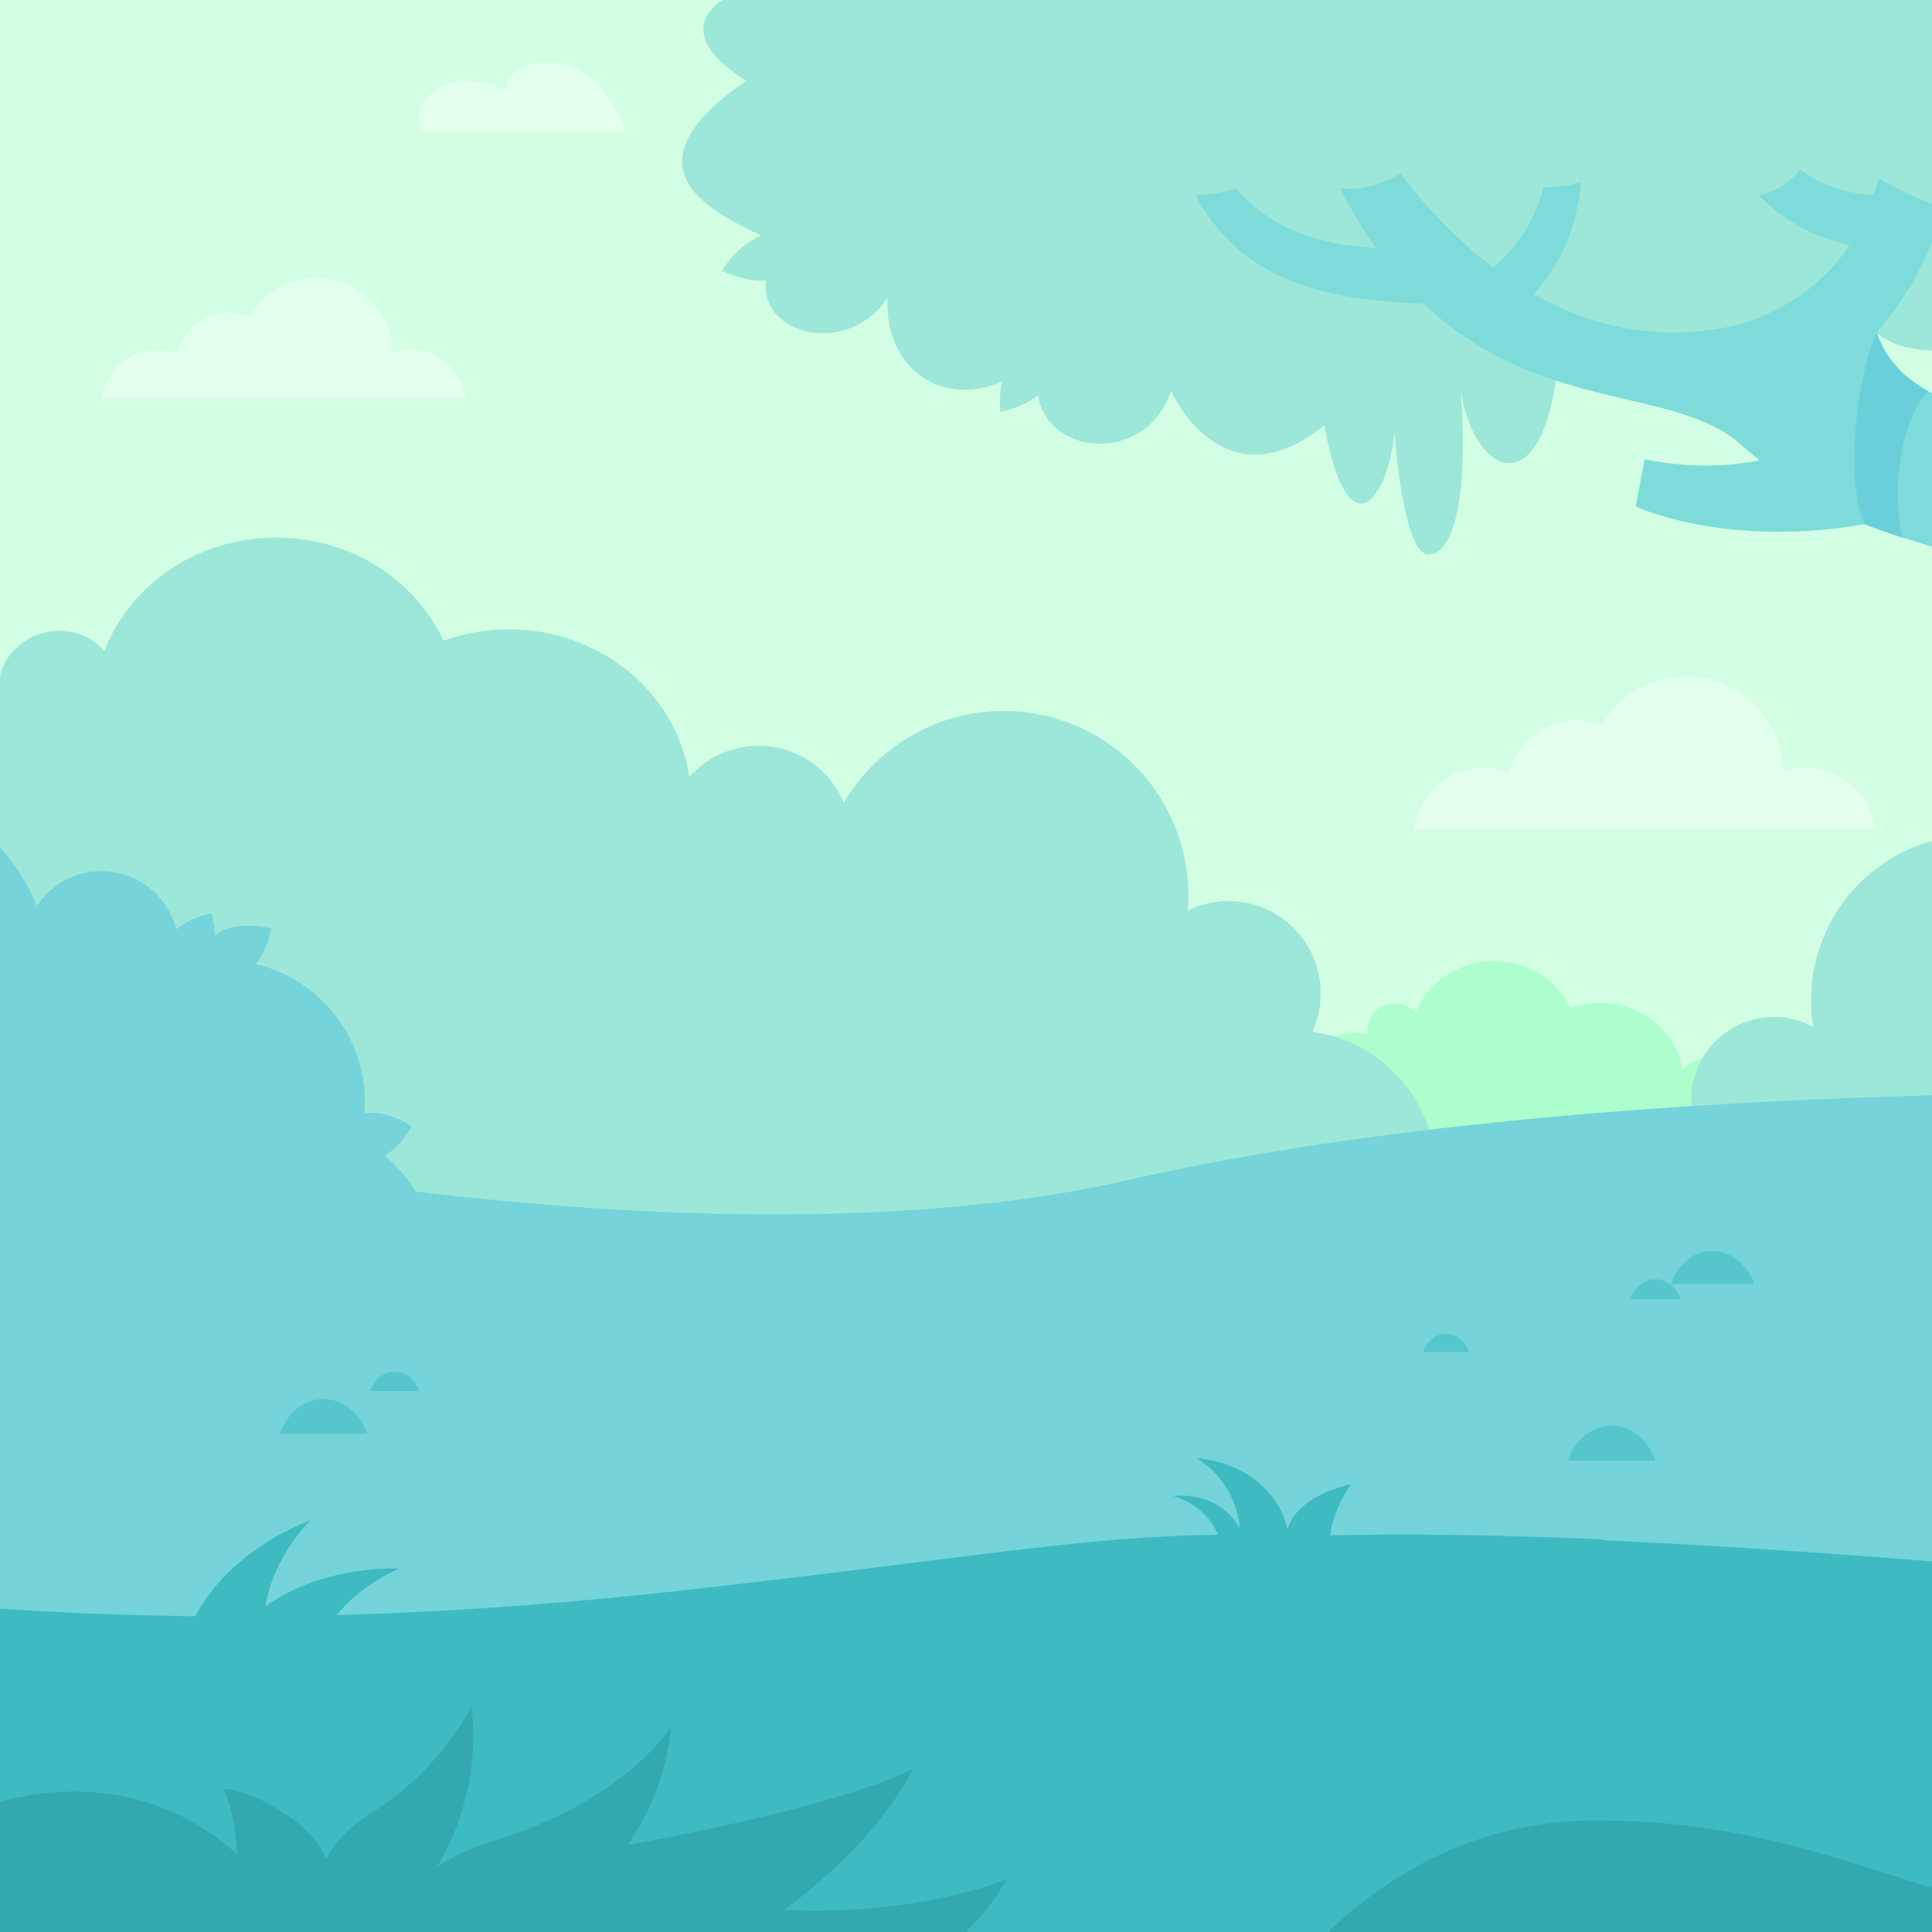 <svg width="1360" height="1360" viewBox="0 0 1360 1360" fill="none" xmlns="http://www.w3.org/2000/svg">
<rect x="0" y="0" width="1360" height="1360" fill="#333333" stroke="none"/>
<g clip-path="url(#clip0_197_10844)">
<path d="M1360 1360H0V0H1360V1360Z" fill="#D2FFE4"/>
<path d="M1360 0H0V1360H1360V0Z" fill="#D2FFE4"/>
<path d="M1295 733C1270 728.8 1246 741 1234 761.7C1230.2 752.6 1222 745.6 1211.5 743.8C1201 742.1 1190.9 746 1184.4 753.5C1180.5 726.7 1156 706 1126.4 706C1119 706 1111.9 707.3 1105.4 709.6C1096.4 690.1 1075.8 676.5 1051.7 676.5C1026.3 676.5 1004.7 691.7 996.6 712.9C992.2 707.8 985 705.2 977.7 706.9C967.8 709.1 961.3 718.2 962.8 727.6C953.7 726.3 944.2 727.2 934.9 730.4C911 738.8 895.9 761 895.3 785C887.6 778.8 877 776.7 867 780.2C852.6 785.3 844.6 800.4 848 815C841.5 814 834.7 814.6 828 816.9C806.5 824.5 795.2 848.1 802.7 869.6C796.1 874.2 790.8 880.5 787.4 887.9C783.7 895.8 782.4 904.7 783.7 913.3L1351.1 952.4V793.9C1348.8 794.4 1346.6 795.2 1344.5 796.2C1346.9 765.8 1325.6 738 1295 733Z" fill="#ACFFCC"/>
<path opacity="0.37" d="M1271.5 540.4C1265.8 540.4 1260.3 541.4 1255.1 543.3C1254.5 506.1 1224.2 476.2 1186.9 476.2C1161.5 476.2 1139.3 490.1 1127.6 510.7C1122 508.4 1115.9 507.1 1109.5 507.1C1087.1 507.1 1068.2 522.6 1062.1 544C1056.5 541.7 1050.4 540.4 1044 540.4C1019.4 540.4 999 559.2 995.2 583.8H1320.2C1316.6 559.2 1296.2 540.4 1271.5 540.4Z" fill="white"/>
<path opacity="0.37" d="M289.4 246.1C284.9 246.1 280.6 246.9 276.5 248.4C276 219.1 252.2 195.6 222.8 195.6C202.8 195.6 185.4 206.5 176.1 222.8C171.7 221 166.9 220 161.8 220C144.2 220 129.3 232.2 124.5 249C120.1 247.2 115.3 246.2 110.2 246.2C90.8 246.2 74.7 261 71.8 280.3H327.7C324.9 260.8 308.8 246.1 289.4 246.1Z" fill="white"/>
<path d="M1333.4 603C1290.1 627.9 1268.8 676.3 1276.3 722.8C1259.2 713.6 1237.8 713.1 1219.7 723.6C1193.6 738.6 1183.5 770.7 1195.4 797.7C1182.4 798.1 1169.4 801.6 1157.4 808.5C1136.3 820.7 1122.7 840.8 1118.2 862.9C1114.3 881.6 1117 901.7 1127.1 919.5C1124.1 922.5 1121.4 925.7 1118.9 929.1C1115.4 933.9 1112.3 939 1109.7 944.3C1107.3 949.4 1105.3 954.9 1103.9 960.5C1103.9 960.7 1103.8 960.9 1103.8 961C1099.7 977.5 1100.4 994.9 1105.8 1011L1360.1 982.1V591.9C1350.9 594.4 1342 598.1 1333.4 603Z" fill="#9DE7D9"/>
<path d="M1016 938.3C1012.5 919.6 1004.3 902 992.1 887.3C1004.2 870.9 1010.9 851.2 1011.4 830.8C1012.3 803.8 1002.5 777.5 984.1 757.7C968.1 740.5 946.8 729.5 923.8 726.2C926.1 721.1 927.9 715.7 928.8 709.9C934.7 674.5 910.8 641 875.3 635.1C861.5 632.8 848 635.1 836.2 640.9C841.6 574.2 795 513.4 727.8 502.2C672.9 493.1 620.5 519.8 594 565.1C585.7 545.1 567.6 529.6 544.6 525.8C521.6 522 499.5 530.8 485.2 547.1C476.8 488.4 423.2 443 358.2 443C342 443 326.4 445.9 312.2 451C292.4 408.3 247.1 378.4 194.4 378.4C138.7 378.4 91.3 411.7 73.5 458.3C64 447.1 48.2 441.5 32.1 445.1C15.7 448.7 3.6 461 0 475.6V924.8L1012.2 994.5C1018.2 976.4 1019.5 957.1 1016 938.3Z" fill="#9DE7D9"/>
<path d="M1360 1360V771C1202.9 775.2 977.3 788.8 793.6 830.8C548.3 887 183.7 833.5 0 784.6V1360H1360Z" fill="#74D4D9"/>
<path d="M306.6 870.8C299.3 841.7 280.3 816.5 253.6 801.5C258.6 782.4 257.9 762.1 251.5 743.4C237.4 702.5 199.5 676.6 158.6 675.9C147.2 675.7 135.6 677.4 124.2 681.3C129.9 658.8 120.8 635.1 101.4 622.3C76.3 605.7 42.5 612.6 25.9 637.7C19.8 622.4 11 608.5 0 596.7V892.2H309.8C309.5 884.9 308.4 877.8 306.6 870.8Z" fill="#74D4D9"/>
<path d="M117.1 662.3C107.7 677.9 114.5 699.3 114.5 699.3C114.5 699.3 136.7 695.5 146.2 679.9C155.6 664.3 148.8 642.9 148.8 642.9C148.8 642.9 126.5 646.7 117.1 662.3Z" fill="#74D4D9"/>
<path d="M253.6 784.3C235.9 788.8 225.8 808.9 225.8 808.9C225.8 808.9 244.3 821.8 262 817.3C279.7 812.8 289.8 792.7 289.8 792.7C289.8 792.7 271.3 779.8 253.6 784.3Z" fill="#74D4D9"/>
<path d="M154 656.7C138.6 666.4 135.1 688.6 135.1 688.6C135.1 688.6 156.7 695.3 172.1 685.6C187.5 675.9 191 653.7 191 653.7C191 653.7 169.5 647.1 154 656.7Z" fill="#74D4D9"/>
<path opacity="0.57" d="M227.8 984.8H227.7C214.2 984.8 202.1 994.5 196.9 1009.3H258.6C253.4 994.5 241.3 984.9 227.8 984.8Z" fill="#3EBBC1"/>
<path opacity="0.57" d="M1134.5 1003.6H1134.4C1120.9 1003.6 1108.8 1013.3 1103.6 1028.1H1165.3C1160.1 1013.3 1148 1003.7 1134.5 1003.6Z" fill="#3EBBC1"/>
<path opacity="0.57" d="M1165.4 900.5C1157.6 900.5 1150.7 906 1147.7 914.5H1183C1180 906.1 1173.1 900.5 1165.4 900.5Z" fill="#3EBBC1"/>
<path opacity="0.57" d="M1018 938.9C1010.8 938.9 1004.4 944 1001.7 951.8H1034.3C1031.5 944 1025.1 938.9 1018 938.9Z" fill="#3EBBC1"/>
<path opacity="0.57" d="M1205.5 880.6H1205.4C1192.5 880.6 1181 889.8 1176.1 903.9H1234.9C1229.9 889.9 1218.3 880.7 1205.5 880.6Z" fill="#3EBBC1"/>
<path opacity="0.57" d="M277.9 965.5C270.3 965.5 263.5 970.9 260.6 979.2H295.1C292.2 970.9 285.4 965.5 277.9 965.5Z" fill="#3EBBC1"/>
<path d="M186.9 1130.8C192.4 1095 218.6 1070.2 218.6 1070.2C218.6 1070.2 140.3 1096.9 126.6 1168.5L236.8 1137C255.7 1114.1 281 1104.2 281 1104.2C281 1104.2 228.3 1101 186.9 1130.8Z" fill="#3EBBC1"/>
<path d="M508.5 0C492.1 10.6 483.8 30.9 525.2 56.9C419.5 129.7 530.1 158.9 550.1 173.7C509 227.7 592 259.6 624.8 209.6C623.2 241.2 639.2 264.1 661.9 271.7C672.2 275.1 683.9 275.4 696 271.9C709 268.1 722.6 260 735.3 246.7C706.9 317.8 804.1 336.9 824.3 275.2C824.3 275.2 860.4 357.1 932.2 299.5C949 390.3 977 351.8 981.9 303.6C981.9 314.1 988.6 389.5 1005.1 390.3C1021.5 391 1034.2 356.4 1028.3 275.2C1037.5 333.4 1082.5 354.7 1095.3 267.9C1096.1 262.6 1096.7 256.9 1097.3 250.8C1110.8 262.5 1264.4 276.7 1309.9 217.7C1311.5 224.5 1315.4 230.1 1320.9 234.5C1321.1 234.7 1321.3 234.8 1321.5 235C1331.1 242.5 1345.1 246.5 1360 246.7V0H508.5Z" fill="#9DE7D9"/>
<path d="M1357.4 275.4C1356.8 275.1 1356.3 274.8 1355.7 274.5C1355.2 274.2 1354.7 273.9 1354.2 273.6C1351.6 272 1349.1 270.4 1346.7 268.6C1346.3 268.3 1346 268.1 1345.6 267.8C1342.3 265.3 1339.3 262.6 1336.5 259.7C1336 259.2 1335.5 258.7 1335.1 258.1C1333.9 256.7 1332.7 255.4 1331.6 253.9C1331.2 253.3 1330.7 252.7 1330.3 252.2C1330.3 252.2 1330.3 252.1 1330.2 252.1C1329.7 251.4 1329.3 250.8 1328.8 250.1C1328.8 250 1328.7 250 1328.7 250C1328.3 249.4 1327.9 248.7 1327.5 248C1327.1 247.3 1326.7 246.6 1326.3 245.9C1325.6 244.6 1324.9 243.3 1324.3 242C1324.1 241.6 1323.9 241.2 1323.7 240.7C1323.4 240.1 1323.2 239.5 1322.9 238.9C1322.6 238.2 1322.3 237.4 1322 236.6C1322 236.5 1321.9 236.4 1321.9 236.3C1321.7 235.9 1321.6 235.4 1321.4 234.9C1321.3 234.6 1321.2 234.2 1321.1 233.9C1339.3 213 1351.7 191.5 1360 170.5V100.2H1327.3C1325.5 113.5 1322.7 125.9 1318.9 137.4C1314.6 150.2 1309 161.9 1302 172.5C1284.8 198.5 1259.5 217.2 1225.5 228.2C1168.6 242 1119.6 229.7 1079.5 207C1069.5 201.4 1060.1 195.1 1051.3 188.4C1028.8 171.5 1010 152 995.1 133.9C985 121.6 976.6 110.1 970.2 100.3H928.2C934 114.2 940.1 126.9 946.4 138.6C953.5 151.9 960.9 163.8 968.5 174.6C979.3 189.9 990.6 202.8 1002.2 213.8C1032.5 242.6 1064.6 257.9 1095.4 268C1147 284.8 1194.8 286.7 1224.2 311.9C1229.3 316.3 1234.1 320.3 1238.7 324.1C1266.2 346.5 1286 358.5 1312.7 369.1C1313.4 369.4 1314.1 369.6 1314.8 369.9C1317.1 370.8 1319.4 371.7 1321.8 372.5C1322.9 372.9 1324 373.3 1325.1 373.7C1326.2 374.1 1327.4 374.5 1328.5 374.9C1329.7 375.3 1330.8 375.7 1332 376.1C1332.4 376.3 1332.9 376.4 1333.3 376.5C1335.2 377.1 1337.1 377.8 1339.1 378.4C1339.2 378.4 1339.2 378.4 1339.3 378.4C1345.8 380.5 1352.7 382.7 1360.2 384.9V276.8C1359.1 276.3 1358.3 275.9 1357.4 275.4Z" fill="#7DDCD9"/>
<path d="M1290.3 301.3C1236.8 342.3 1157.7 323.3 1157.7 323.3L1151.4 356.5C1151.4 356.5 1221.4 389.9 1331.2 365.3L1303.8 307.6C1303.5 300.8 1295.7 297.2 1290.3 301.3Z" fill="#7DDCD9"/>
<path d="M1318.9 137.4C1282.8 134.9 1262.3 119 1249.2 100.2H1213.6C1230 138.4 1262.5 164 1302 172.5C1306.4 173.5 1311 174.2 1315.6 174.7C1315.6 174.7 1336.9 152.3 1331.3 137.7C1326.9 137.8 1322.8 137.7 1318.9 137.4Z" fill="#7DDCD9"/>
<path d="M982.401 174.7C977.601 174.8 972.901 174.7 968.301 174.5C934.701 173 908.801 164.3 889.401 150.4C871.501 137.6 859.001 120.4 850.801 100.2H825.601C834.501 127 845.801 149 862.001 166.3C889.801 195.9 932.101 211.7 1002 213.7C1007 213.8 1012.1 213.9 1017.4 213.9C1017.4 214 990.101 180.8 982.401 174.7Z" fill="#7DDCD9"/>
<path d="M1090.2 100.2C1090.2 108.7 1089.5 117 1088 125.1C1083.5 148.7 1072 170.3 1051.3 188.3C1050.7 188.8 1050.2 189.3 1049.6 189.8C1052.8 202.2 1055.1 214.9 1056.3 227.7C1065.3 221.1 1073 214.2 1079.6 207C1100.2 184.5 1109.9 158.8 1112.9 128.5C1113.8 119.5 1114.1 110.1 1113.9 100.3H1090.2V100.2Z" fill="#7DDCD9"/>
<path d="M861.7 291.4C861.7 291.4 914.8 277.5 895.5 232C850.7 241.1 861.7 291.4 861.7 291.4Z" fill="#9DE7D9"/>
<path d="M915.4 214.9C899.1 257.6 947.5 275.2 947.5 275.2C947.5 275.2 964.1 223 915.4 214.9Z" fill="#9DE7D9"/>
<path d="M704.2 289.9C704.2 289.9 758.301 280.6 742.901 233.6C697.501 238.8 704.2 289.9 704.2 289.9Z" fill="#9DE7D9"/>
<path d="M508.2 190.5C508.2 190.5 556.6 216.3 573.3 169.8C534.3 146 508.2 190.5 508.2 190.5Z" fill="#9DE7D9"/>
<path d="M671.9 152.9C671.9 152.9 711.8 173.3 724.8 135.1C692.6 116.2 671.9 152.9 671.9 152.9Z" fill="#9DE7D9"/>
<path d="M745.2 187C745.2 187 783.8 164.2 758.5 132.8C725.3 149.9 745.2 187 745.2 187Z" fill="#9DE7D9"/>
<path d="M1321.1 234C1309 259.6 1297.6 332.1 1312.1 368.8C1320.3 372 1329.2 375.2 1339.1 378.4C1330.1 336.1 1341.6 290.8 1357.4 275.4C1340.1 265.8 1327.4 252.7 1321.1 234Z" fill="#6ACFD9"/>
<path d="M1360 1360V1099.1C1278.6 1092.6 1200 1087.5 1127.9 1084.2V1083.6C1055.4 1080.5 990.2 1079.4 936.3 1080.8C938.7 1062.2 950.3 1045.8 951.1 1044.8C949.4 1045.1 913.5 1052.3 906.4 1076.4C894.1 1028.8 842.6 1026.5 842.6 1026.5C866 1041.7 871.2 1062.3 872.9 1076.2C856.8 1047.9 825.8 1053.2 825.8 1053.2C825.8 1053.2 848.2 1058.4 857.1 1079.8L857.3 1080.4C762.3 1081.5 686.6 1096.4 482.7 1119.3C334.5 1136 174.3 1144 0 1132.4V1360H1360Z" fill="#3EBBC1"/>
<path opacity="0.37" d="M392.7 44.5C373.5 41 352.7 52.6 356.8 63.9C356.8 63.9 319.7 44.3 298.6 71.1C292.2 79.3 296.3 92.3 296.3 92.3H440.4C440.3 92.4 428.7 51.1 392.7 44.5Z" fill="white"/>
<path d="M720.7 47.6L711.6 92.3C711.6 92.3 767 137.4 837.8 137.4C896.8 137.4 899.6 100.1 899.6 100.1C899.6 100.1 923.3 145.2 969.8 129.5C993.7 121.4 1017.9 100.1 1017.9 100.1C1017.9 100.1 1056.3 143.9 1112.8 128.3C1159.6 115.4 1162.8 81.5 1162.8 81.5C1162.8 81.5 1183.3 130.7 1222.9 137.4C1262.5 144.1 1279.9 98.8 1279.9 98.8C1279.9 98.8 1325.4 131.1 1360.1 143.5V47.5H720.7V47.6Z" fill="#9DE7D9"/>
<path d="M708.3 1323C708.3 1323 648.1 1348.7 551.9 1344.5C622.1 1292.7 642.9 1244.7 642.9 1244.7C642.9 1244.7 608 1267.9 441.6 1298.8C470.5 1258.2 472.3 1215.3 472.3 1215.3C472.3 1215.3 441.8 1267.5 344.5 1296.9C329.7 1301.4 317.6 1307.4 307.6 1314.3C341.9 1257.7 331.7 1201.4 331.7 1201.4C331.7 1201.4 310.6 1245.3 262.3 1275.6C244.1 1287 234.5 1298.7 229.6 1308.8C219.2 1281 174.3 1259.3 156.6 1259.1C156.6 1259.1 165.2 1269.5 166.8 1305.2C112 1255.6 46.5 1255.5 0 1268.3V1360H679.8C700.3 1340.1 708.3 1323 708.3 1323Z" fill="#31A9AF"/>
<path d="M1360 1329C1288.2 1306.4 1220.6 1281.4 1123.4 1281.4C1035.8 1281.4 973.1 1323.3 935.1 1360H1360V1329Z" fill="#31A9AF"/>
</g>
<defs>
<clipPath id="clip0_197_10844">
<rect width="1360" height="1360" fill="white"/>
</clipPath>
</defs>
</svg>
